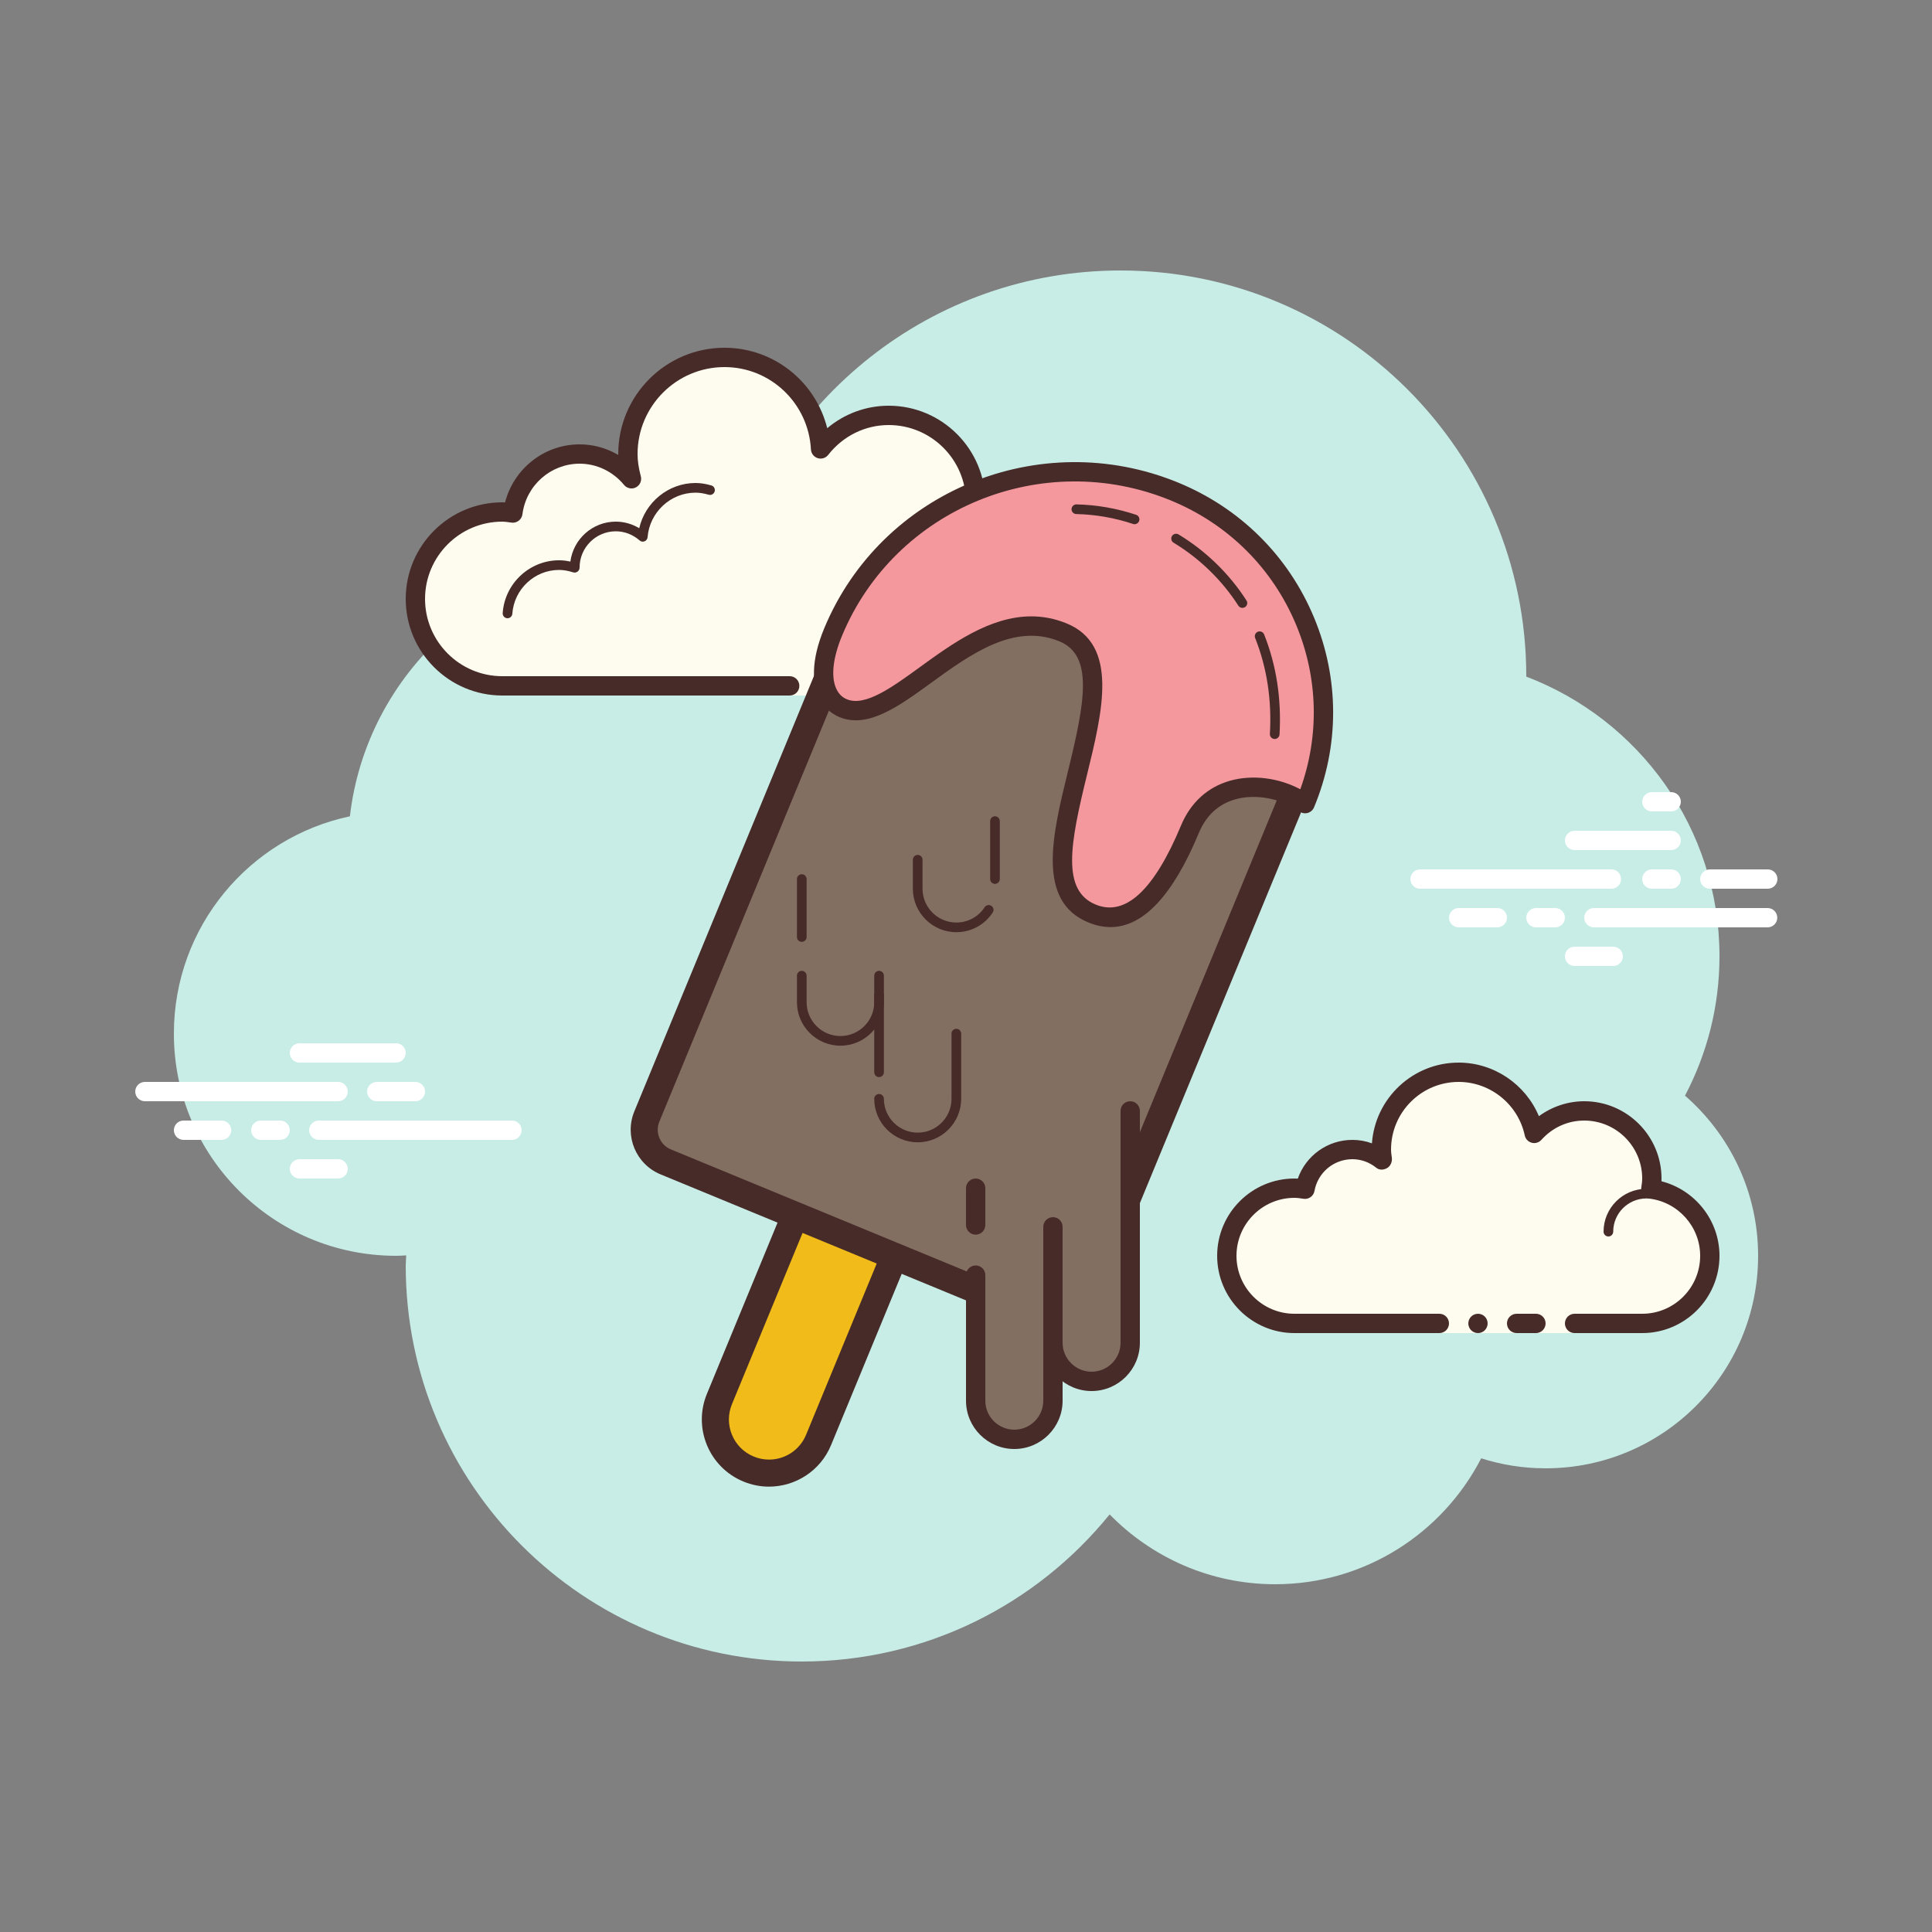 <svg xmlns="http://www.w3.org/2000/svg" viewBox="0 0 100 100"><rect x="0" y="0" width="100" height="100" fill="#808080" stroke="none"/><path fill="#c7ede6" d="M87.215,56.71C88.35,54.555,89,52.105,89,49.5c0-6.621-4.159-12.257-10.001-14.478 C78.999,35.015,79,35.008,79,35c0-11.598-9.402-21-21-21c-9.784,0-17.981,6.701-20.313,15.757C36.211,29.272,34.638,29,33,29 c-7.692,0-14.023,5.793-14.89,13.252C12.906,43.353,9,47.969,9,53.5C9,59.851,14.149,65,20.5,65c0.177,0,0.352-0.012,0.526-0.022 C21.022,65.153,21,65.324,21,65.5C21,76.822,30.178,86,41.5,86c6.437,0,12.175-2.972,15.934-7.614C59.612,80.611,62.64,82,66,82 c4.65,0,8.674-2.65,10.666-6.518C77.718,75.817,78.837,76,80,76c6.075,0,11-4.925,11-11C91,61.689,89.53,58.727,87.215,56.71z"></path><path fill="#fdfcef" d="M43.875,35.5c0,0,3.64,0,6.125,0s4.5-2.015,4.5-4.5c0-2.333-1.782-4.229-4.055-4.455 C50.467,26.364,50.5,26.187,50.5,26c0-2.485-2.015-4.5-4.5-4.5c-1.438,0-2.703,0.686-3.527,1.736 C42.333,20.6,40.171,18.5,37.5,18.5c-2.761,0-5,2.239-5,5c0,0.446,0.077,0.87,0.187,1.282C32.045,24.005,31.086,23.5,30,23.5 c-1.781,0-3.234,1.335-3.455,3.055C26.364,26.533,26.187,26.5,26,26.5c-2.485,0-4.5,2.015-4.5,4.5s2.015,4.5,4.5,4.5s9.5,0,9.5,0 h5.375V36h3V35.5z"></path><path fill="#472b29" d="M37.5,18c-3.033,0-5.5,2.467-5.5,5.5c0,0.016,0,0.031,0,0.047C31.398,23.192,30.71,23,30,23 c-1.831,0-3.411,1.261-3.858,3.005C26.095,26.002,26.048,26,26,26c-2.757,0-5,2.243-5,5s2.243,5,5,5h14.875 c0.276,0,0.5-0.224,0.5-0.5s-0.224-0.5-0.5-0.5H26c-2.206,0-4-1.794-4-4s1.794-4,4-4c0.117,0,0.23,0.017,0.343,0.032l0.141,0.019 c0.021,0.003,0.041,0.004,0.062,0.004c0.246,0,0.462-0.185,0.495-0.437C27.232,25.125,28.504,24,30,24 c0.885,0,1.723,0.401,2.301,1.1c0.098,0.118,0.241,0.182,0.386,0.182c0.078,0,0.156-0.018,0.228-0.056 c0.209-0.107,0.314-0.346,0.254-0.573C33.054,24.218,33,23.852,33,23.5c0-2.481,2.019-4.5,4.5-4.5 c2.381,0,4.347,1.872,4.474,4.263c0.011,0.208,0.15,0.387,0.349,0.45c0.05,0.016,0.101,0.024,0.152,0.024 c0.15,0,0.296-0.069,0.392-0.192C43.638,22.563,44.779,22,46,22c2.206,0,4,1.794,4,4c0,0.117-0.017,0.23-0.032,0.343l-0.019,0.141 c-0.016,0.134,0.022,0.268,0.106,0.373c0.084,0.105,0.207,0.172,0.34,0.185C52.451,27.247,54,28.949,54,31c0,2.206-1.794,4-4,4 h-6.125c-0.276,0-0.5,0.224-0.5,0.5s0.224,0.5,0.5,0.5H50c2.757,0,5-2.243,5-5c0-2.397-1.689-4.413-4.003-4.877 C50.999,26.082,51,26.041,51,26c0-2.757-2.243-5-5-5c-1.176,0-2.293,0.416-3.183,1.164C42.219,19.76,40.055,18,37.5,18L37.5,18z"></path><path fill="#472b29" d="M36,25c-1.403,0-2.609,0.999-2.913,2.341C32.72,27.119,32.301,27,31.875,27 c-1.202,0-2.198,0.897-2.353,2.068C29.319,29.022,29.126,29,28.937,29c-1.529,0-2.811,1.2-2.918,2.732 C26.01,31.87,26.114,31.99,26.251,32c0.006,0,0.012,0,0.018,0c0.13,0,0.24-0.101,0.249-0.232c0.089-1.271,1.151-2.268,2.419-2.268 c0.229,0,0.47,0.042,0.738,0.127c0.022,0.007,0.045,0.01,0.067,0.01c0.055,0,0.11-0.02,0.156-0.054 C29.962,29.537,30,29.455,30,29.375c0-1.034,0.841-1.875,1.875-1.875c0.447,0,0.885,0.168,1.231,0.473 c0.047,0.041,0.106,0.063,0.165,0.063c0.032,0,0.063-0.006,0.093-0.019c0.088-0.035,0.148-0.117,0.155-0.212 C33.623,26.512,34.712,25.5,36,25.5c0.208,0,0.425,0.034,0.682,0.107c0.023,0.007,0.047,0.01,0.07,0.01 c0.109,0,0.207-0.073,0.239-0.182c0.038-0.133-0.039-0.271-0.172-0.309C36.517,25.04,36.256,25,36,25L36,25z"></path><path fill="#472b29" d="M49.883,26.5c-1.326,0-2.508,0.897-2.874,2.182c-0.038,0.133,0.039,0.271,0.172,0.309 C47.205,28.997,47.228,29,47.25,29c0.109,0,0.209-0.072,0.24-0.182C47.795,27.748,48.779,27,49.883,27 c0.117,0,0.23,0.014,0.342,0.029c0.012,0.002,0.023,0.003,0.035,0.003c0.121,0,0.229-0.092,0.246-0.217 c0.019-0.137-0.077-0.263-0.214-0.281C50.158,26.516,50.022,26.5,49.883,26.5L49.883,26.5z"></path><path fill="#fff" d="M83.405,46H73.5c-0.276,0-0.5-0.224-0.5-0.5s0.224-0.5,0.5-0.5h9.905c0.276,0,0.5,0.224,0.5,0.5 S83.682,46,83.405,46z"></path><path fill="#fff" d="M86.5,46h-1c-0.276,0-0.5-0.224-0.5-0.5s0.224-0.5,0.5-0.5h1c0.276,0,0.5,0.224,0.5,0.5 S86.777,46,86.5,46z"></path><path fill="#fff" d="M91.491,48H82.5c-0.276,0-0.5-0.224-0.5-0.5s0.224-0.5,0.5-0.5h8.991c0.276,0,0.5,0.224,0.5,0.5 S91.767,48,91.491,48z"></path><path fill="#fff" d="M80.5,48h-1c-0.276,0-0.5-0.224-0.5-0.5s0.224-0.5,0.5-0.5h1c0.276,0,0.5,0.224,0.5,0.5 S80.777,48,80.5,48z"></path><path fill="#fff" d="M77.5,48h-2c-0.276,0-0.5-0.224-0.5-0.5s0.224-0.5,0.5-0.5h2c0.276,0,0.5,0.224,0.5,0.5 S77.777,48,77.5,48z"></path><path fill="#fff" d="M83.5,50h-2c-0.276,0-0.5-0.224-0.5-0.5s0.224-0.5,0.5-0.5h2c0.276,0,0.5,0.224,0.5,0.5 S83.776,50,83.5,50z"></path><path fill="#fff" d="M86.5,41c-0.177,0-0.823,0-1,0c-0.276,0-0.5,0.224-0.5,0.5c0,0.276,0.224,0.5,0.5,0.5 c0.177,0,0.823,0,1,0c0.276,0,0.5-0.224,0.5-0.5C87,41.224,86.776,41,86.5,41z"></path><path fill="#fff" d="M86.5,43c-0.177,0-4.823,0-5,0c-0.276,0-0.5,0.224-0.5,0.5c0,0.276,0.224,0.5,0.5,0.5 c0.177,0,4.823,0,5,0c0.276,0,0.5-0.224,0.5-0.5C87,43.224,86.776,43,86.5,43z"></path><path fill="#fff" d="M91.5,45c-0.177,0-2.823,0-3,0c-0.276,0-0.5,0.224-0.5,0.5c0,0.276,0.224,0.5,0.5,0.5 c0.177,0,2.823,0,3,0c0.276,0,0.5-0.224,0.5-0.5C92,45.224,91.776,45,91.5,45z"></path><g><path fill="#fff" d="M17.5,57h-10C7.224,57,7,56.776,7,56.5S7.224,56,7.5,56h10c0.276,0,0.5,0.224,0.5,0.5 S17.776,57,17.5,57z"></path><path fill="#fff" d="M21.5,57h-2c-0.276,0-0.5-0.224-0.5-0.5s0.224-0.5,0.5-0.5h2c0.276,0,0.5,0.224,0.5,0.5 S21.776,57,21.5,57z"></path><path fill="#fff" d="M26.5,59h-10c-0.276,0-0.5-0.224-0.5-0.5s0.224-0.5,0.5-0.5h10c0.276,0,0.5,0.224,0.5,0.5 S26.777,59,26.5,59z"></path><path fill="#fff" d="M14.5,59h-1c-0.276,0-0.5-0.224-0.5-0.5s0.224-0.5,0.5-0.5h1c0.276,0,0.5,0.224,0.5,0.5 S14.776,59,14.5,59z"></path><path fill="#fff" d="M11.47,59H9.5C9.224,59,9,58.776,9,58.5S9.224,58,9.5,58h1.97c0.276,0,0.5,0.224,0.5,0.5 S11.746,59,11.47,59z"></path><path fill="#fff" d="M20.5,55h-5c-0.276,0-0.5-0.224-0.5-0.5s0.224-0.5,0.5-0.5h5c0.276,0,0.5,0.224,0.5,0.5 S20.777,55,20.5,55z"></path><path fill="#fff" d="M17.5,61h-2c-0.276,0-0.5-0.224-0.5-0.5s0.224-0.5,0.5-0.5h2c0.276,0,0.5,0.224,0.5,0.5 S17.776,61,17.5,61z"></path></g><g><path fill="#fdfcef" d="M81.5,68.5c0,0,1.567,0,3.5,0s3.5-1.567,3.5-3.5c0-1.781-1.335-3.234-3.055-3.455 C85.473,61.366,85.5,61.187,85.5,61c0-1.933-1.567-3.5-3.5-3.5c-1.032,0-1.95,0.455-2.59,1.165 c-0.384-1.808-1.987-3.165-3.91-3.165c-2.209,0-4,1.791-4,4c0,0.191,0.03,0.374,0.056,0.558C71.128,59.714,70.592,59.5,70,59.5 c-1.228,0-2.245,0.887-2.455,2.055C67.366,61.527,67.187,61.5,67,61.5c-1.933,0-3.5,1.567-3.5,3.5s1.567,3.5,3.5,3.5s7.5,0,7.5,0 V69h7V68.5z"></path><path fill="#472b29" d="M83.25,64C83.112,64,83,63.888,83,63.75c0-1.223,0.995-2.218,2.218-2.218 c0.034,0.009,0.737-0.001,1.244,0.136c0.133,0.036,0.212,0.173,0.176,0.306c-0.036,0.134-0.173,0.213-0.306,0.176 c-0.444-0.12-1.1-0.12-1.113-0.118c-0.948,0-1.719,0.771-1.719,1.718C83.5,63.888,83.388,64,83.25,64z"></path><circle cx="76.5" cy="68.5" r=".5" fill="#472b29"></circle><path fill="#472b29" d="M85,69h-3.5c-0.276,0-0.5-0.224-0.5-0.5s0.224-0.5,0.5-0.5H85c1.654,0,3-1.346,3-3 c0-1.496-1.125-2.768-2.618-2.959c-0.134-0.018-0.255-0.088-0.336-0.196s-0.115-0.244-0.094-0.377C84.975,61.314,85,61.16,85,61 c0-1.654-1.346-3-3-3c-0.85,0-1.638,0.355-2.219,1c-0.125,0.139-0.321,0.198-0.5,0.148c-0.182-0.049-0.321-0.195-0.36-0.379 C78.58,57.165,77.141,56,75.5,56c-1.93,0-3.5,1.57-3.5,3.5c0,0.143,0.021,0.28,0.041,0.418c0.029,0.203-0.063,0.438-0.242,0.54 c-0.179,0.102-0.396,0.118-0.556-0.01C70.878,60.155,70.449,60,70,60c-0.966,0-1.792,0.691-1.963,1.644 c-0.048,0.267-0.296,0.446-0.569,0.405C67.314,62.025,67.16,62,67,62c-1.654,0-3,1.346-3,3s1.346,3,3,3h7.5 c0.276,0,0.5,0.224,0.5,0.5S74.776,69,74.5,69H67c-2.206,0-4-1.794-4-4s1.794-4,4-4c0.059,0,0.116,0.002,0.174,0.006 C67.588,59.82,68.711,59,70,59c0.349,0,0.689,0.061,1.011,0.18C71.176,56.847,73.126,55,75.5,55c1.831,0,3.466,1.127,4.153,2.774 C80.333,57.276,81.155,57,82,57c2.206,0,4,1.794,4,4c0,0.048-0.001,0.095-0.004,0.142C87.739,61.59,89,63.169,89,65 C89,67.206,87.206,69,85,69z"></path><path fill="#472b29" d="M79.5,68c-0.159,0-0.841,0-1,0c-0.276,0-0.5,0.224-0.5,0.5c0,0.276,0.224,0.5,0.5,0.5 c0.159,0,0.841,0,1,0c0.276,0,0.5-0.224,0.5-0.5C80,68.224,79.776,68,79.5,68z"></path></g><g><path fill="#f1bc19" d="M39.802,76.248c-0.362,0-0.718-0.071-1.057-0.211c-1.415-0.583-2.091-2.209-1.508-3.625 l4.152-10.063l5.132,2.117L42.369,74.53C41.938,75.573,40.931,76.248,39.802,76.248z"></path><path fill="#472b29" d="M41.769,63.263l3.838,1.583l-3.884,9.417c-0.322,0.781-1.076,1.285-1.92,1.285 c-0.271,0-0.537-0.053-0.79-0.158c-0.513-0.211-0.912-0.609-1.125-1.122c-0.213-0.512-0.214-1.076-0.002-1.589L41.769,63.263 M41.008,61.435l-4.418,10.71c-0.732,1.774,0.113,3.807,1.888,4.539c0.434,0.179,0.883,0.264,1.324,0.264 c1.366,0,2.661-0.81,3.214-2.151l4.418-10.71L41.008,61.435L41.008,61.435z"></path><path fill="#836f61" d="M54.558,68.284c-0.235,0-0.466-0.046-0.686-0.137L34.459,60.14 c-0.917-0.378-1.356-1.433-0.978-2.35l10.292-24.95c1.987-4.816,6.638-7.928,11.848-7.928c1.675,0,3.316,0.327,4.88,0.972 c2.911,1.201,5.181,3.463,6.39,6.371c1.21,2.908,1.214,6.112,0.013,9.024L56.222,67.17C55.943,67.847,55.29,68.284,54.558,68.284 z"></path><path fill="#472b29" d="M55.622,24.21v1.4c1.583,0,3.134,0.309,4.612,0.919c2.738,1.129,4.873,3.258,6.011,5.993 c1.138,2.735,1.142,5.75,0.012,8.488L55.575,66.904c-0.171,0.414-0.57,0.681-1.018,0.681c-0.143,0-0.284-0.028-0.419-0.084 l-19.413-8.008c-0.272-0.112-0.483-0.323-0.596-0.594c-0.113-0.271-0.113-0.57-0.001-0.842l10.292-24.951 c1.878-4.553,6.274-7.495,11.2-7.495L55.622,24.21 M55.621,24.21c-5.308,0-10.344,3.149-12.494,8.361L32.834,57.522 c-0.527,1.276,0.081,2.738,1.358,3.264l19.413,8.008c0.312,0.129,0.635,0.19,0.953,0.19c0.982,0,1.914-0.583,2.312-1.547 l10.681-25.894c2.631-6.377-0.406-13.679-6.783-16.309h0C59.082,24.54,57.338,24.21,55.621,24.21L55.621,24.21z"></path><path fill="#f4989e" d="M60.768,25.432L60.768,25.432c6.377,2.607,9.414,9.844,6.783,16.164 c-1.662-1.205-4.817-1.422-5.961,1.326c-0.527,1.265-2.288,5.497-5.061,4.364c-4.622-1.89,3.109-12.667-1.514-14.557 c-4.622-1.89-8.597,5.062-11.371,3.928c-0.924-0.378-1.468-1.672-0.518-3.954C45.972,25.868,53.87,22.612,60.768,25.432z"></path><path fill="#472b29" d="M57.479,47.986c-0.372,0-0.752-0.079-1.139-0.237c-2.711-1.108-1.868-4.541-1.054-7.861 c0.877-3.573,1.319-5.969-0.46-6.696c-2.348-0.959-4.614,0.688-6.615,2.141c-1.689,1.228-3.287,2.388-4.755,1.787 c-0.506-0.207-0.891-0.599-1.114-1.134c-0.256-0.616-0.408-1.719,0.324-3.475c2.945-7.079,11.151-10.462,18.292-7.542l0,0 c3.222,1.317,5.729,3.802,7.057,6.997c1.317,3.167,1.317,6.655-0.001,9.822c-0.059,0.141-0.179,0.248-0.326,0.289 c-0.148,0.042-0.306,0.013-0.429-0.076c-0.931-0.674-2.263-0.926-3.312-0.63c-0.879,0.247-1.516,0.834-1.895,1.744 C60.704,46.354,59.17,47.986,57.479,47.986z M53.379,31.903c0.596,0,1.205,0.109,1.826,0.363c2.71,1.108,1.867,4.541,1.053,7.86 c-0.877,3.573-1.318,5.969,0.461,6.697c1.53,0.627,3.018-0.749,4.409-4.093c0.496-1.189,1.376-1.992,2.547-2.322 c1.154-0.325,2.517-0.148,3.628,0.445c0.997-2.769,0.926-5.766-0.212-8.503c-1.226-2.947-3.538-5.24-6.513-6.456l0,0 c-6.633-2.712-14.254,0.429-16.99,7.001c-0.467,1.123-0.582,2.084-0.323,2.707c0.12,0.288,0.311,0.487,0.569,0.592 c0.949,0.39,2.33-0.611,3.789-1.671C49.27,33.328,51.231,31.903,53.379,31.903z"></path><path fill="#472b29" d="M47.5,59.125c-1.241,0-2.25-1.009-2.25-2.25c0-0.138,0.112-0.25,0.25-0.25s0.25,0.112,0.25,0.25 c0,0.965,0.785,1.75,1.75,1.75s1.75-0.785,1.75-1.75V53.5c0-0.138,0.112-0.25,0.25-0.25s0.25,0.112,0.25,0.25v3.375 C49.75,58.116,48.741,59.125,47.5,59.125z"></path><path fill="#472b29" d="M45.5,55.75c-0.138,0-0.25-0.112-0.25-0.25v-4c0-0.138,0.112-0.25,0.25-0.25s0.25,0.112,0.25,0.25 v4C45.75,55.638,45.638,55.75,45.5,55.75z"></path><path fill="#472b29" d="M51.5,45.75c-0.138,0-0.25-0.112-0.25-0.25v-3c0-0.138,0.112-0.25,0.25-0.25s0.25,0.112,0.25,0.25 v3C51.75,45.638,51.638,45.75,51.5,45.75z"></path><path fill="#472b29" d="M49.5,48.25c-1.241,0-2.25-1.009-2.25-2.25v-1.5c0-0.138,0.112-0.25,0.25-0.25 s0.25,0.112,0.25,0.25V46c0,0.965,0.785,1.75,1.75,1.75c0.592,0,1.14-0.296,1.465-0.792c0.076-0.115,0.231-0.147,0.346-0.072 c0.116,0.076,0.148,0.231,0.072,0.346C50.965,47.87,50.261,48.25,49.5,48.25z"></path><path fill="#472b29" d="M43.5,54.125c-1.241,0-2.25-1.009-2.25-2.25V50.5c0-0.138,0.112-0.25,0.25-0.25 s0.25,0.112,0.25,0.25v1.375c0,0.965,0.785,1.75,1.75,1.75s1.75-0.785,1.75-1.75V50.5c0-0.138,0.112-0.25,0.25-0.25 s0.25,0.112,0.25,0.25v1.375C45.75,53.116,44.741,54.125,43.5,54.125z"></path><path fill="#472b29" d="M41.5,48.75c-0.138,0-0.25-0.112-0.25-0.25v-3c0-0.138,0.112-0.25,0.25-0.25s0.25,0.112,0.25,0.25 v3C41.75,48.638,41.638,48.75,41.5,48.75z"></path><path fill="#836f61" d="M56.5,71.5L56.5,71.5c-1.105,0-2-0.895-2-2v-13h4v13C58.5,70.605,57.605,71.5,56.5,71.5z"></path><path fill="#836f61" d="M52.5,74.5L52.5,74.5c-1.105,0-2-0.895-2-2v-13h4v13C54.5,73.605,53.605,74.5,52.5,74.5z"></path><path fill="#472b29" d="M56.5,72c-1.379,0-2.5-1.122-2.5-2.5v-5c0-0.276,0.224-0.5,0.5-0.5s0.5,0.224,0.5,0.5v5 c0,0.827,0.673,1.5,1.5,1.5s1.5-0.673,1.5-1.5v-12c0-0.276,0.224-0.5,0.5-0.5s0.5,0.224,0.5,0.5v12C59,70.878,57.879,72,56.5,72z"></path><path fill="#472b29" d="M50.5,63.906c-0.276,0-0.5-0.224-0.5-0.5V61.5c0-0.276,0.224-0.5,0.5-0.5s0.5,0.224,0.5,0.5v1.906 C51,63.682,50.776,63.906,50.5,63.906z"></path><path fill="#472b29" d="M52.5,75c-1.379,0-2.5-1.122-2.5-2.5V66c0-0.276,0.224-0.5,0.5-0.5S51,65.724,51,66v6.5 c0,0.827,0.673,1.5,1.5,1.5s1.5-0.673,1.5-1.5v-9c0-0.276,0.224-0.5,0.5-0.5s0.5,0.224,0.5,0.5v9C55,73.878,53.879,75,52.5,75z"></path><g><path fill="#472b29" d="M65.979,38.25c-0.005,0-0.01,0-0.015,0c-0.138-0.008-0.243-0.126-0.235-0.264 c0.102-1.765-0.155-3.435-0.763-4.963c-0.051-0.128,0.012-0.274,0.14-0.325c0.127-0.05,0.273,0.011,0.325,0.14 c0.635,1.596,0.902,3.338,0.798,5.177C66.221,38.147,66.11,38.25,65.979,38.25z"></path></g><g><path fill="#472b29" d="M64.307,31.464c-0.082,0-0.163-0.041-0.21-0.115c-0.846-1.316-2.004-2.443-3.353-3.259 c-0.118-0.072-0.155-0.225-0.084-0.343c0.071-0.118,0.226-0.155,0.344-0.084c1.412,0.855,2.627,2.037,3.513,3.417 c0.075,0.116,0.041,0.271-0.075,0.345C64.399,31.451,64.354,31.464,64.307,31.464z"></path></g><g><path fill="#472b29" d="M58.725,27.133c-0.026,0-0.053-0.004-0.079-0.013c-0.958-0.319-1.947-0.491-2.94-0.513 c-0.138-0.003-0.247-0.117-0.244-0.255s0.126-0.249,0.256-0.245c1.042,0.023,2.08,0.204,3.087,0.538 c0.131,0.044,0.202,0.185,0.158,0.316C58.927,27.067,58.829,27.133,58.725,27.133z"></path></g></g></svg>